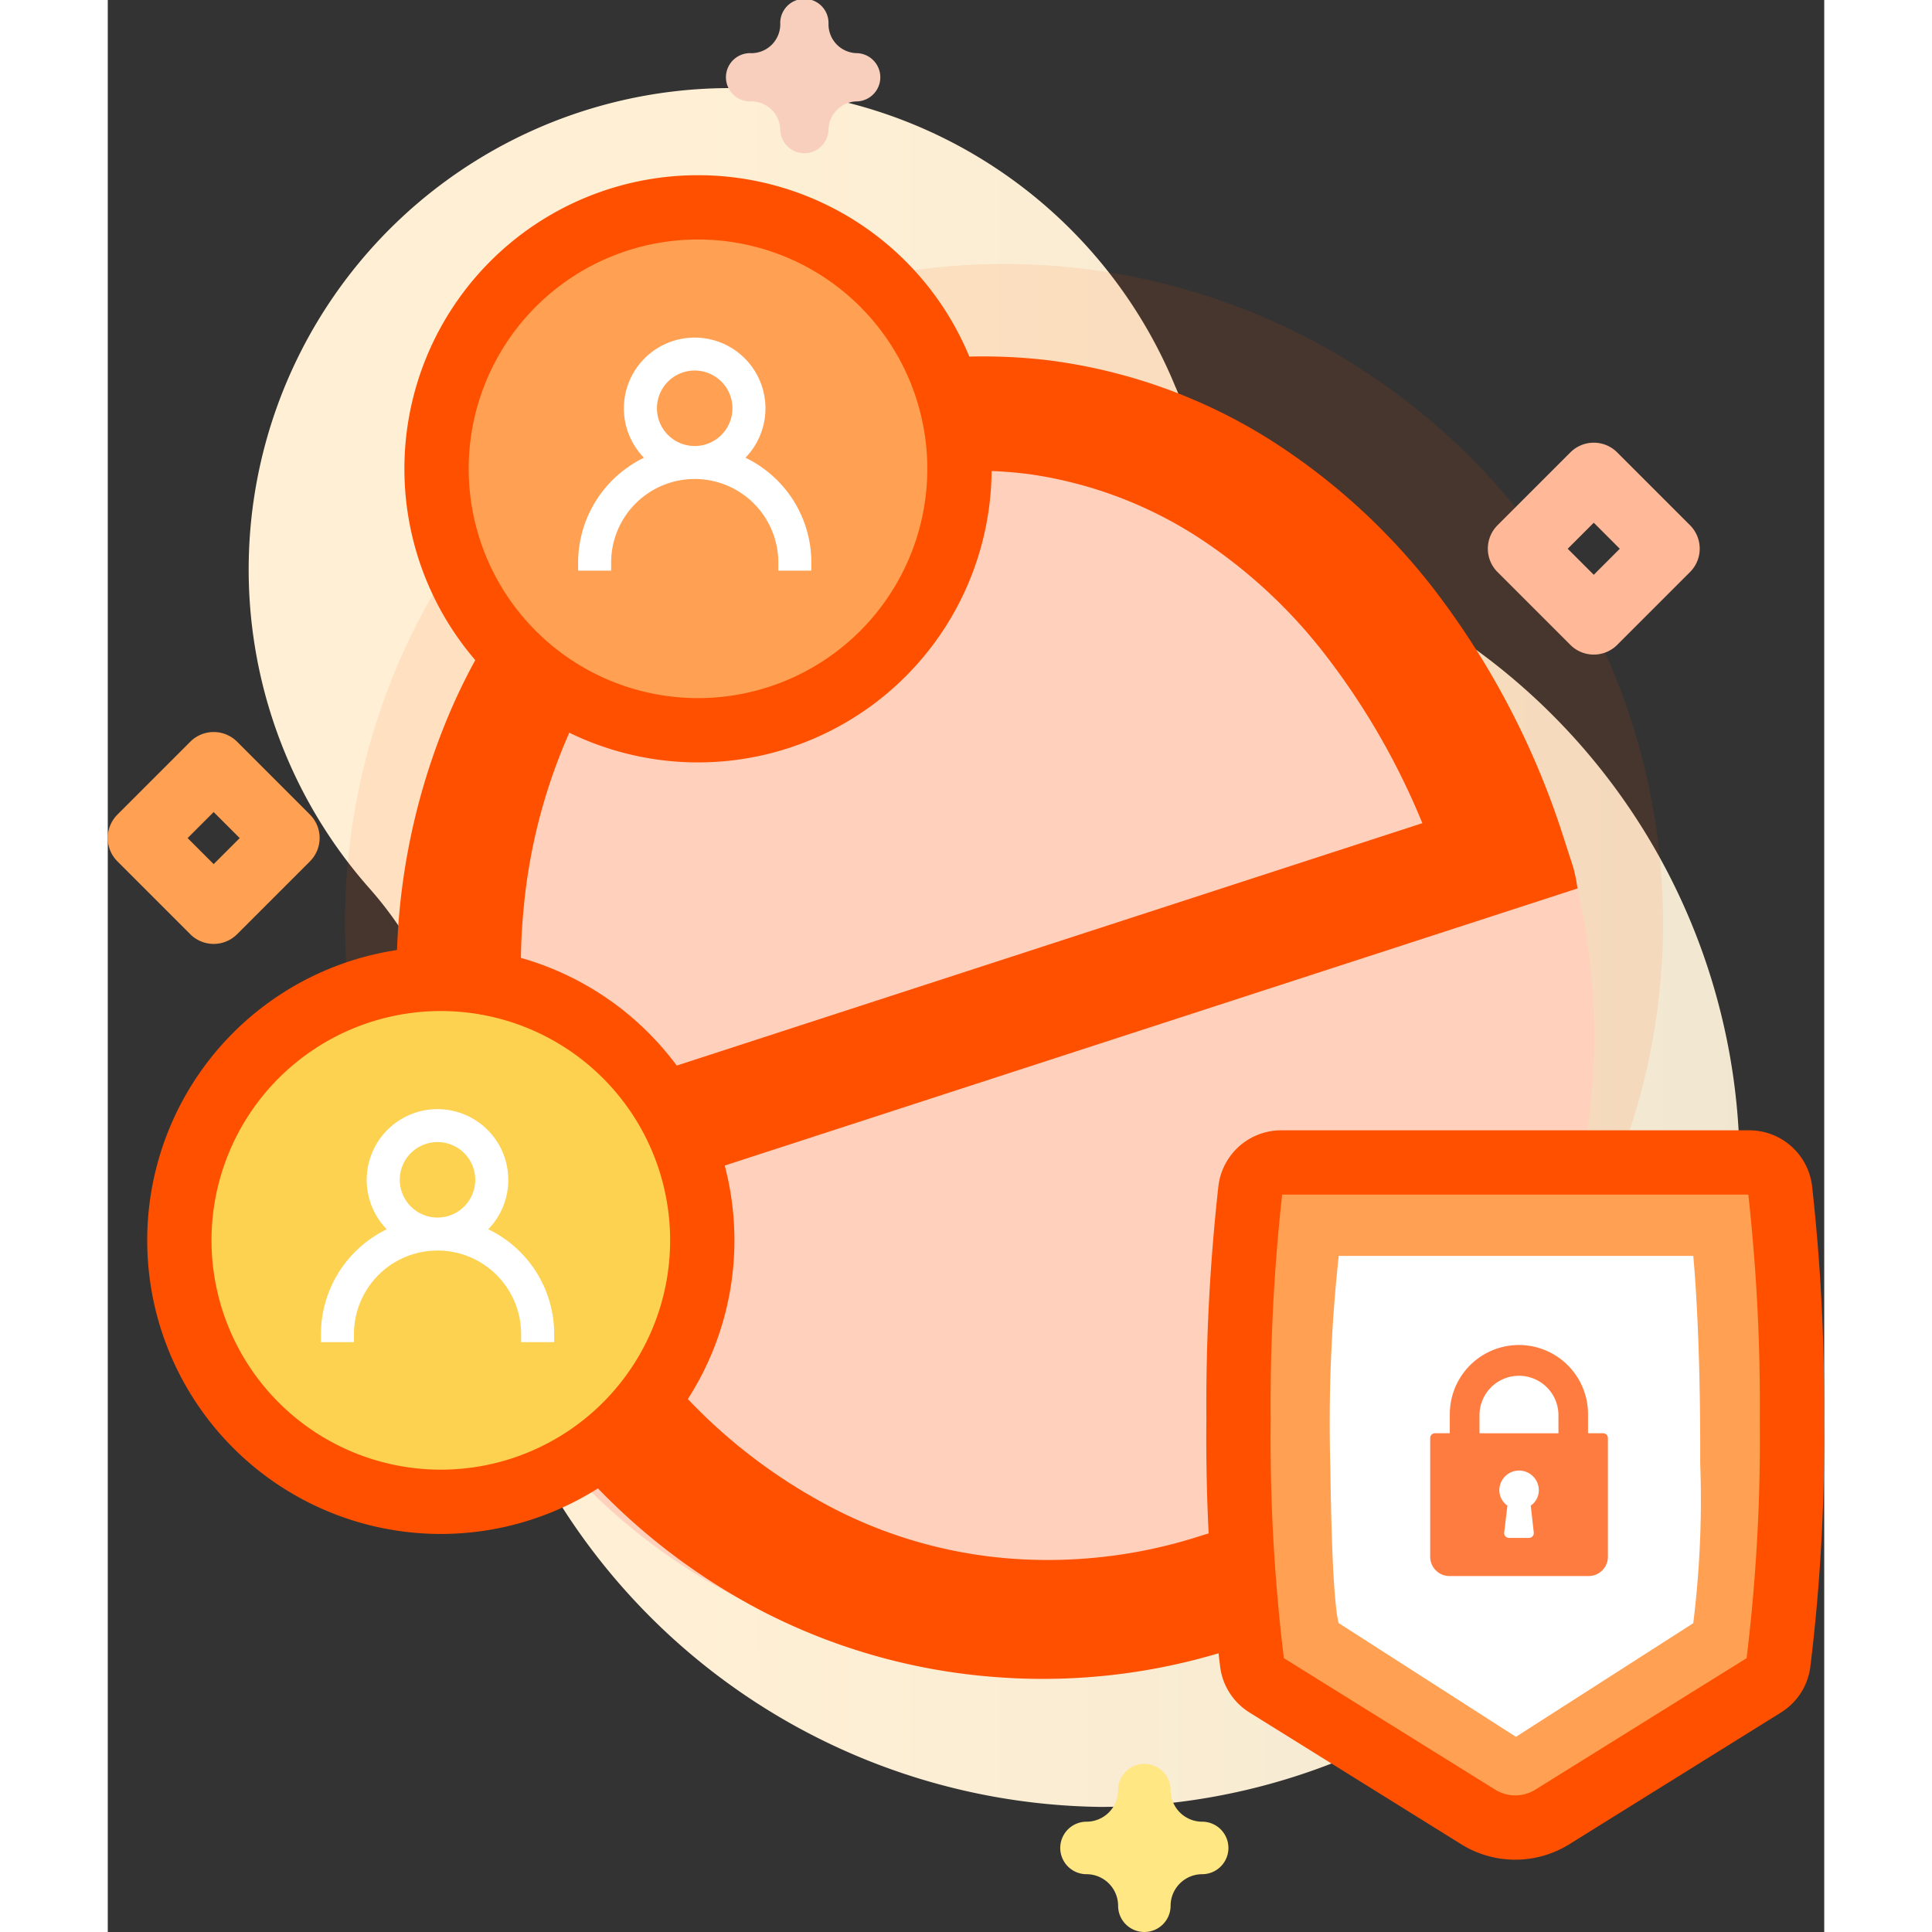 <?xml version="1.0" encoding="utf-8"?>

<!--
 * Copyright (c) 2020, WSO2 Inc. (http://www.wso2.org) All Rights Reserved.
 *
 * WSO2 Inc. licenses this file to you under the Apache License,
 * Version 2.0 (the "License"); you may not use this file except
 * in compliance with the License.
 * You may obtain a copy of the License at
 *
 *     http://www.apache.org/licenses/LICENSE-2.0
 *
 * Unless required by applicable law or agreed to in writing,
 * software distributed under the License is distributed on an
 * "AS IS" BASIS, WITHOUT WARRANTIES OR CONDITIONS OF ANY
 * KIND, either express or implied. See the License for the
 * specific language governing permissions and limitations
 * under the License.
-->

<svg xmlns:xlink="http://www.w3.org/1999/xlink" id="expert-idp-illustration" class="icon"
     xmlns="http://www.w3.org/2000/svg"
     width="100" height="100"
     viewBox="0 0 53.393 60.098">
  <rect x="0" y="0" width="53.393" height="60.098" fill="#333333" stroke="none"/>
  <defs>
    <linearGradient id="linear-gradient" x1="0.292" y1="0.5" x2="2.192" y2="0.5" gradientUnits="objectBoundingBox">
      <stop offset="0" stop-color="#fff0d5"/>
      <stop offset="0.001" stop-color="#fff0d5"/>
      <stop offset="0.557" stop-color="#fff6df" stop-opacity="0.902"/>
      <stop offset="1" stop-color="#ff5000" stop-opacity="0.251"/>
    </linearGradient>
  </defs>
  <g transform="translate(-571.619 -136.789)">
    <path d="M62.757,9.343a14.974,14.974,0,1,0-25.052,15.61,11.366,11.366,0,0,1,2.823,7.968q-.02.582-.005,1.172a20.17,20.17,0,0,0,19.9,19.4,19.9,19.9,0,0,0,8.222-38.011A11.489,11.489,0,0,1,62.76,9.343Z"
          transform="translate(542.083 139.503)" fill="url(#linear-gradient)"/>
    <path d="M20.5,0A20.5,20.5,0,1,1,0,20.5,20.5,20.5,0,0,1,20.5,0Z" transform="translate(579 145)" fill="#ff5000"
          opacity="0.1"/>
    <path d="M18.533,0C28.769,0,37.066,8.7,37.066,19.421s-8.3,19.421-18.533,19.421S0,30.147,0,19.421,8.3,0,18.533,0Z"
          transform="translate(580.792 149.601)" fill="#ffd1bc"/>
    <path d="M4.04,22.3H36.9a4.674,4.674,0,0,0,.078-.7v-.855a25.3,25.3,0,0,0-1.282-8.2,20,20,0,0,0-3.651-6.564,16.962,16.962,0,0,0-5.71-4.389A17.3,17.3,0,0,0,18.8,0a17.089,17.089,0,0,0-7.458,1.631A18.888,18.888,0,0,0,5.4,6.059a20.686,20.686,0,0,0-3.962,6.564A22.367,22.367,0,0,0,0,20.664v.155a22.168,22.168,0,0,0,1.557,8.467A19.866,19.866,0,0,0,5.8,35.812a18.869,18.869,0,0,0,6.229,4.195,19.146,19.146,0,0,0,7.436,1.476A19.455,19.455,0,0,0,29,39.347a27.622,27.622,0,0,0,6.885-5.4l-2.641-2.331a23.333,23.333,0,0,1-5.725,4.428,16.142,16.142,0,0,1-7.906,1.787,15.466,15.466,0,0,1-5.647-1.043,14.427,14.427,0,0,1-4.79-3.053,17.021,17.021,0,0,1-3.5-4.87A17.264,17.264,0,0,1,4.04,22.3Zm0-3.418a18.3,18.3,0,0,1,1.48-6.1A17.453,17.453,0,0,1,8.674,7.885a13.83,13.83,0,0,1,4.479-3.224A13.238,13.238,0,0,1,18.683,3.5a13.28,13.28,0,0,1,6,1.282A13.044,13.044,0,0,1,29,8.2,16.08,16.08,0,0,1,31.73,13.09a22.525,22.525,0,0,1,1.208,5.787Z"
          transform="matrix(0.951, -0.309, 0.309, 0.951, 575.354, 154.621)" fill="#ff5000"/>
    <path d="M8.133,0A8.133,8.133,0,1,1,0,8.133,8.133,8.133,0,0,1,8.133,0Z" transform="translate(581.846 143.239)"
          fill="#ffa052" stroke="#ff5000" stroke-width="2"/>
    <path d="M5.763,4.365a3.363,3.363,0,0,0-1.283-.8,1.952,1.952,0,1,0-2.209,0A3.381,3.381,0,0,0,0,6.752H.527a2.85,2.85,0,1,1,5.7,0h.527a3.354,3.354,0,0,0-.991-2.387ZM3.376,3.376A1.424,1.424,0,1,1,4.8,1.952,1.424,1.424,0,0,1,3.376,3.376Z"
          transform="translate(586.5 147.537)" fill="#fff" stroke="#fff" stroke-width="0.5"/>
    <path d="M221.352,55.111l-2.265-2.265a1.029,1.029,0,0,0-1.457,0l-2.265,2.265a1.03,1.03,0,0,0,0,1.457l2.265,2.265a1.03,1.03,0,0,0,1.457,0l2.265-2.265a1.03,1.03,0,0,0,0-1.457Zm-2.994,1.542-.81-.81.81-.81.81.81Z"
          transform="translate(356.555 107.016)" fill="#ffa052"/>
    <path d="M160.462,36.914a.9.9,0,0,1-.9-.9.751.751,0,1,0-1.5,0,.9.9,0,0,1-.9.9.751.751,0,1,0,0,1.5.9.9,0,0,1,.9.9.751.751,0,0,0,1.5,0,.9.9,0,0,1,.9-.9.751.751,0,0,0,0-1.5Z"
          transform="translate(434.476 101.529)" fill="#f8cfbc"/>
    <path d="M343.5,55.111l-2.265-2.265a1.029,1.029,0,0,0-1.457,0l-2.265,2.265a1.03,1.03,0,0,0,0,1.457l2.265,2.265a1.03,1.03,0,0,0,1.457,0l2.265-2.265a1.03,1.03,0,0,0,0-1.457Zm-2.994,1.542-.81-.81.81-.81.81.81Z"
          transform="translate(277.337 98.016)" fill="#ffb898"/>
    <path d="M93.28,450.434a.816.816,0,0,1-.816-.816.984.984,0,0,0-.983-.982.816.816,0,1,1,0-1.633.984.984,0,0,0,.983-.982.816.816,0,1,1,1.633,0,.984.984,0,0,0,.982.982.816.816,0,0,1,0,1.633.984.984,0,0,0-.982.982.816.816,0,0,1-.817.816Z"
          transform="translate(510.583 -253.547)" fill="#ffe783"/>
    <path d="M295.41,253.116a.967.967,0,0,0,.447-.683,57.456,57.456,0,0,0,.422-7.565,60.514,60.514,0,0,0-.368-7.169.968.968,0,0,0-.961-.844H280.393a.968.968,0,0,0-.961.844,60.509,60.509,0,0,0-.368,7.169,57.461,57.461,0,0,0,.422,7.565.967.967,0,0,0,.447.683l6.589,4.1a2.182,2.182,0,0,0,2.3,0Z"
          transform="translate(327.729 -63.906)" fill="#ffa052" stroke="#ff5000" stroke-width="2"/>
    <path d="M55.659,67.206A48.042,48.042,0,0,0,55.4,73.84c.054,4.411.262,4.791.262,4.791l5.509,3.535,5.516-3.535a31.115,31.115,0,0,0,.216-4.989c.017-4.168-.216-6.436-.216-6.436Z"
          transform="translate(554.251 108.65)" fill="#fff"/>
    <path d="M69.37,2.661h-.46V2.067a2.149,2.149,0,0,0-4.3,0v.594h-.46A.151.151,0,0,0,64,2.809v3.7a.6.6,0,0,0,.614.594h4.3a.6.6,0,0,0,.614-.594v-3.7a.151.151,0,0,0-.154-.148ZM67.222,5.753a.145.145,0,0,1-.038.115.156.156,0,0,1-.115.049h-.614a.156.156,0,0,1-.115-.049.145.145,0,0,1-.038-.115l.1-.841a.579.579,0,0,1-.251-.476.614.614,0,0,1,1.228,0,.579.579,0,0,1-.251.476Zm.768-3.091H65.534V2.067a1.228,1.228,0,0,1,2.455,0Z"
          transform="translate(548.755 178.711)" fill="#ff7c41"/>
    <path d="M8.133,0A8.133,8.133,0,1,1,0,8.133,8.133,8.133,0,0,1,8.133,0Z" transform="translate(573.846 167.239)"
          fill="#fdd250" stroke="#ff5000" stroke-width="2"/>
    <path d="M5.763,4.365a3.363,3.363,0,0,0-1.283-.8,1.952,1.952,0,1,0-2.209,0A3.381,3.381,0,0,0,0,6.752H.527a2.85,2.85,0,1,1,5.7,0h.527a3.354,3.354,0,0,0-.991-2.387ZM3.376,3.376A1.424,1.424,0,1,1,4.8,1.952,1.424,1.424,0,0,1,3.376,3.376Z"
          transform="translate(578.5 171.537)" fill="#fff" stroke="#fff" stroke-width="0.5"/>
  </g>
</svg>
